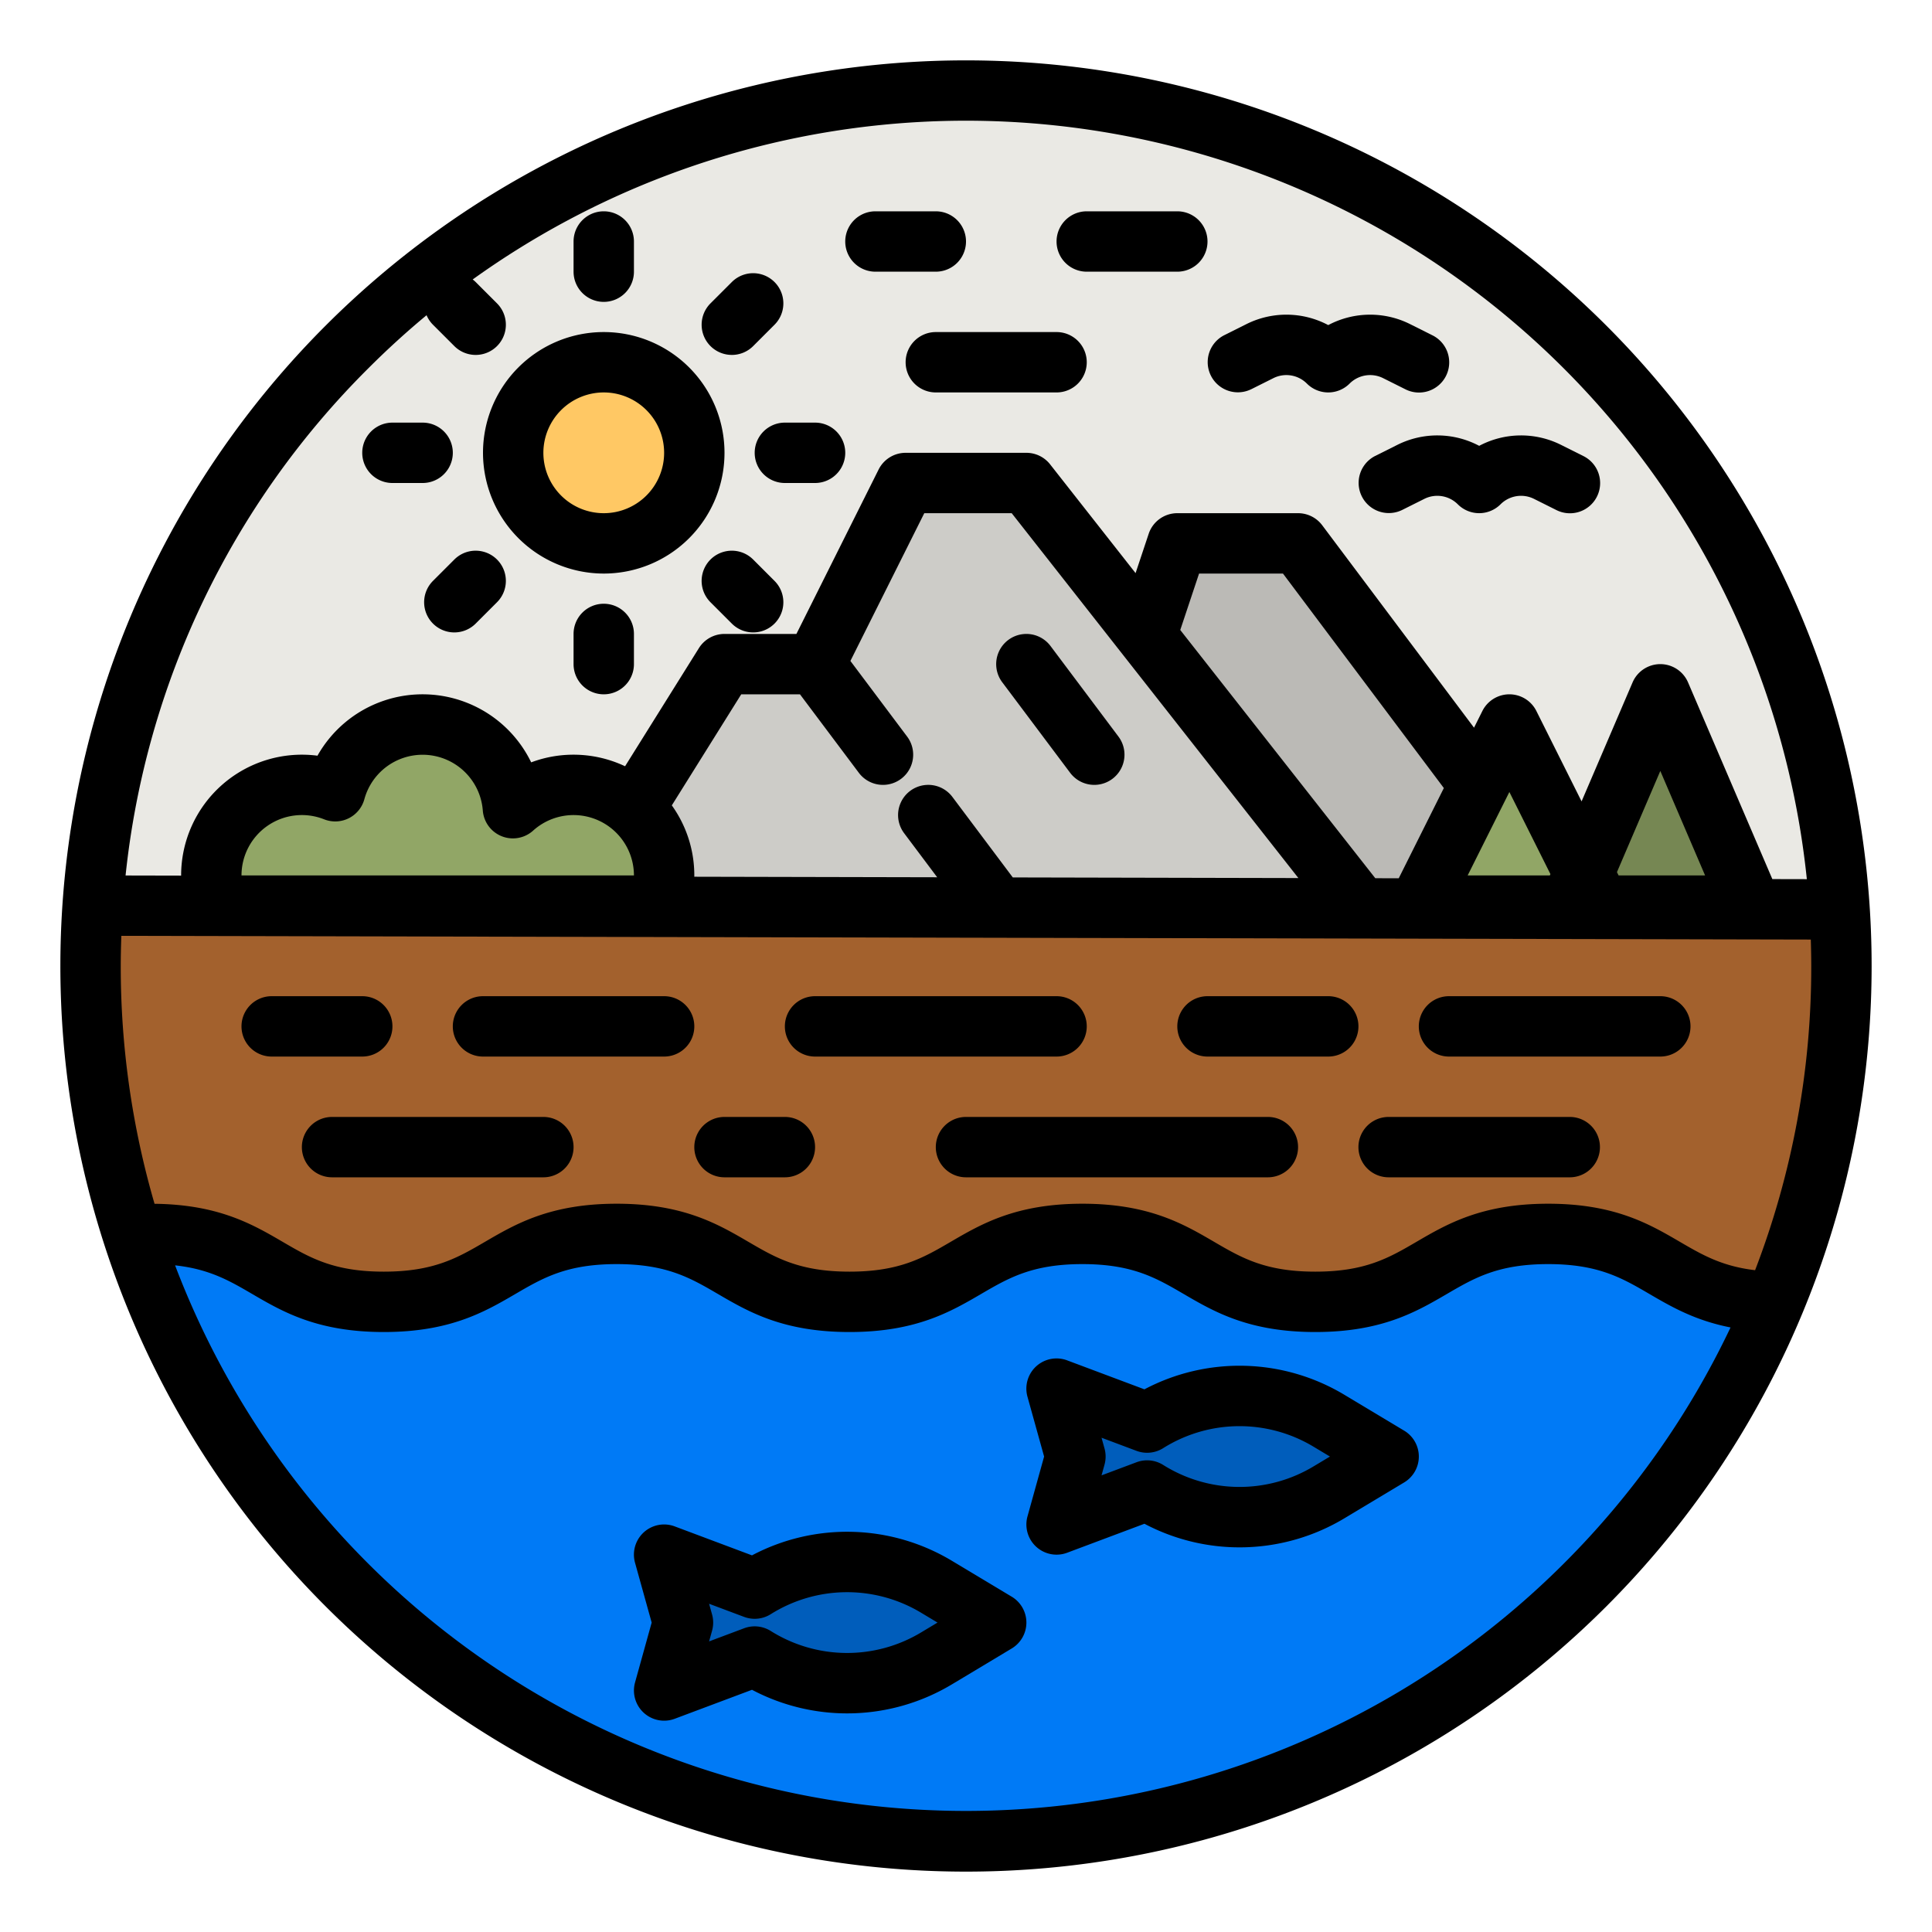 <svg height="512" viewBox="0 0 512 512" width="512" xmlns="http://www.w3.org/2000/svg"><g id="filled_outline" data-name="filled outline"><path d="m256 24c-122.751 0-223.219 95.335-231.441 216h462.882c-8.222-120.665-108.69-216-231.441-216z" fill="#eae9e4"/><path d="m416 240-72-96h-32l-8.674 26.022 56.674 69.978z" fill="#bbbab6"/><path d="m348.564 345c-30.857 0-30.857-18-61.715-18s-30.856 18-61.713 18-30.855-18-61.71-18-30.856 18-61.713 18-30.856-18-61.713-18l-4.819.3c30.085 93.243 117.567 160.7 220.819 160.7 96.608 0 179.413-59.056 214.314-143.031-29.163-.651-29.753-17.969-60.032-17.969-30.859 0-30.859 18-61.718 18z" fill="#007af6"/><path d="m487.441 240h-462.882c-.359 5.288-.559 10.62-.559 16a231.8 231.8 0 0 0 11.181 71.3l4.819-.3c30.857 0 30.857 18 61.713 18s30.857-18 61.713-18 30.855 18 61.71 18 30.857-18 61.713-18 30.858 18 61.715 18 30.859-18 61.718-18c30.279 0 30.869 17.318 60.032 17.969a231.27 231.27 0 0 0 17.686-88.969c0-5.38-.2-10.712-.559-16z" fill="#a3612d"/><path d="m264 430-15.731-9.439a46.214 46.214 0 0 0 -48.269.439l-24-9 5 18-5 18 24-9a46.214 46.214 0 0 0 48.269.439z" fill="#005dbb"/><path d="m368 386-15.731-9.439a46.214 46.214 0 0 0 -48.269.439l-24-9 5 18-5 18 24-9a46.214 46.214 0 0 0 48.269.439z" fill="#005dbb"/><path d="m272 128h-32l-24 48h-24l-40 64h208z" fill="#cdccc8"/><path d="m238.8 206.4a8 8 0 0 1 -11.2-1.6l-21-28a7.79 7.79 0 0 1 -.52-.8h9.92l4-8 20.4 27.2a8.005 8.005 0 0 1 -1.6 11.2z" fill="#cdccc8"/><path d="m174.634 240a24 24 0 0 0 -38.71-25.818 24 24 0 0 0 -47.08-4.492 24 24 0 0 0 -32.844 22.31c0 2.805-.884 5.5 0 8z" fill="#91a666"/><path d="m400 192-24 48h48z" fill="#91a666"/><path d="m440 184-24 56h48z" fill="#768753"/><circle cx="160" cy="120" fill="#ffc864" r="24"/><path d="m425.706 86.294a240 240 0 0 0 -339.412 339.412 240 240 0 0 0 339.412-339.412zm-328.098 11.314q7.435-7.437 15.437-14.072a7.972 7.972 0 0 0 1.7 2.523l5.657 5.657a8 8 0 0 0 11.314-11.316l-5.657-5.657a8.15 8.15 0 0 0 -.79-.683 224.052 224.052 0 0 1 353.563 158.929l-9.142-.02-22.337-52.12a8 8 0 0 0 -14.706 0l-13.513 31.53-11.979-23.957a8 8 0 0 0 -14.31 0l-2.212 4.423-40.233-53.645a8 8 0 0 0 -6.4-3.2h-32a8 8 0 0 0 -7.589 5.47l-3.471 10.414-22.649-28.826a8 8 0 0 0 -6.291-3.058h-32a8 8 0 0 0 -7.155 4.422l-21.789 43.578h-19.056a8 8 0 0 0 -6.784 3.76l-19.566 31.305a31.986 31.986 0 0 0 -24.882-1.033 31.98 31.98 0 0 0 -56.632-1.765 32.01 32.01 0 0 0 -36.136 31.733v.046l-14.723-.032a222.3 222.3 0 0 1 64.331-134.406zm170.792 134.92-16-21.328a8 8 0 0 0 -12.8 9.6l8.764 11.684-64.371-.14c0-.115.007-.229.007-.344a31.813 31.813 0 0 0 -5.962-18.567l18.396-29.433h15.566l15.6 20.8a8 8 0 1 0 12.8-9.6l-15.034-20.044 19.578-39.156h23.168l75.974 96.694zm-100.4-.528h-104a16 16 0 0 1 21.894-14.874 8 8 0 0 0 10.67-5.337 16 16 0 0 1 31.383 2.991 8 8 0 0 0 13.338 5.34 16 16 0 0 1 26.715 11.88zm196.468.738-51.687-65.783 4.985-14.955h22.234l42.634 56.845-11.954 23.907zm64.039-1.612 11.493-26.817 11.868 27.691h-22.924zm-17.782.874h-21.781l11.056-22.111 10.878 21.755zm3.667 182.392a224.214 224.214 0 0 1 -367.992-79.061c9.1.986 14.429 4.083 20.421 7.579 8.108 4.73 17.3 10.09 34.888 10.09s26.781-5.36 34.888-10.09c7.276-4.244 13.56-7.91 26.825-7.91s19.548 3.666 26.824 7.91c8.107 4.73 17.3 10.09 34.886 10.09s26.781-5.36 34.887-10.09c7.277-4.244 13.561-7.91 26.827-7.91s19.549 3.666 26.826 7.91c8.108 4.73 17.3 10.09 34.888 10.09s26.782-5.36 34.89-10.09c7.277-4.244 13.562-7.91 26.828-7.91s19.551 3.666 26.828 7.91c5.733 3.344 12.047 7.022 21.506 8.877a224.186 224.186 0 0 1 -44.22 62.605zm50.727-77.776c-8.809-1.039-14.034-4.077-19.948-7.527-8.108-4.729-17.297-10.089-34.889-10.089s-26.782 5.36-34.889 10.09c-7.277 4.244-13.562 7.91-26.829 7.91s-19.55-3.666-26.826-7.91c-8.108-4.73-17.3-10.09-34.888-10.09s-26.781 5.36-34.889 10.09c-7.275 4.244-13.56 7.91-26.825 7.91s-19.548-3.666-26.824-7.91c-8.107-4.73-17.3-10.09-34.886-10.09s-26.78 5.36-34.887 10.09c-7.276 4.244-13.56 7.91-26.826 7.91s-19.549-3.666-26.826-7.91c-7.955-4.641-16.974-9.877-33.931-10.072a224.887 224.887 0 0 1 -8.956-63.018c0-2.671.063-5.333.156-7.989l447.724.98c.071 2.331.12 4.666.12 7.009a223.921 223.921 0 0 1 -14.881 80.616z"/><path d="m268.116 423.14-15.732-9.44a53.951 53.951 0 0 0 -53.1-1.513l-20.478-7.679a8 8 0 0 0 -10.517 9.632l4.411 15.86-4.405 15.859a8 8 0 0 0 10.517 9.632l20.477-7.679a53.954 53.954 0 0 0 53.1-1.513l15.731-9.439a8 8 0 0 0 0-13.72zm-23.963 9.439a38.047 38.047 0 0 1 -39.913-.363 8 8 0 0 0 -7.049-.707l-9.274 3.478.791-2.846a8 8 0 0 0 0-4.282l-.791-2.846 9.274 3.478a8 8 0 0 0 7.049-.707 38.043 38.043 0 0 1 39.912-.363l4.3 2.579z"/><path d="m372.116 379.14-15.732-9.44a53.953 53.953 0 0 0 -53.1-1.513l-20.478-7.679a8 8 0 0 0 -10.517 9.632l4.411 15.86-4.405 15.859a8 8 0 0 0 10.517 9.632l20.477-7.679a53.954 53.954 0 0 0 53.1-1.513l15.731-9.439a8 8 0 0 0 0-13.72zm-23.963 9.439a38.047 38.047 0 0 1 -39.913-.363 8 8 0 0 0 -7.049-.707l-9.274 3.478.791-2.846a8 8 0 0 0 0-4.282l-.791-2.846 9.274 3.478a8 8 0 0 0 7.049-.707 38.043 38.043 0 0 1 39.912-.363l4.3 2.579z"/><path d="m104 272a8 8 0 0 0 -8-8h-24a8 8 0 0 0 0 16h24a8 8 0 0 0 8-8z"/><path d="m176 264h-48a8 8 0 0 0 0 16h48a8 8 0 0 0 0-16z"/><path d="m144 296h-56a8 8 0 0 0 0 16h56a8 8 0 0 0 0-16z"/><path d="m208 296h-16a8 8 0 0 0 0 16h16a8 8 0 0 0 0-16z"/><path d="m288 272a8 8 0 0 0 -8-8h-64a8 8 0 0 0 0 16h64a8 8 0 0 0 8-8z"/><path d="m352 264h-32a8 8 0 0 0 0 16h32a8 8 0 0 0 0-16z"/><path d="m336 296h-80a8 8 0 0 0 0 16h80a8 8 0 0 0 0-16z"/><path d="m440 264h-56a8 8 0 0 0 0 16h56a8 8 0 0 0 0-16z"/><path d="m416 296h-48a8 8 0 0 0 0 16h48a8 8 0 0 0 0-16z"/><path d="m160 152a32 32 0 1 0 -32-32 32.036 32.036 0 0 0 32 32zm0-48a16 16 0 1 1 -16 16 16.019 16.019 0 0 1 16-16z"/><path d="m160 80a8 8 0 0 0 8-8v-8a8 8 0 0 0 -16 0v8a8 8 0 0 0 8 8z"/><path d="m104 128h8a8 8 0 0 0 0-16h-8a8 8 0 0 0 0 16z"/><path d="m114.745 165.255a8 8 0 0 0 11.314 0l5.657-5.657a8 8 0 0 0 -11.316-11.314l-5.657 5.657a8 8 0 0 0 .002 11.314z"/><path d="m160 160a8 8 0 0 0 -8 8v8a8 8 0 0 0 16 0v-8a8 8 0 0 0 -8-8z"/><path d="m199.6 148.284a8 8 0 0 0 -11.316 11.316l5.657 5.657a8 8 0 1 0 11.314-11.314z"/><path d="m200 120a8 8 0 0 0 8 8h8a8 8 0 0 0 0-16h-8a8 8 0 0 0 -8 8z"/><path d="m193.941 94.059a7.976 7.976 0 0 0 5.657-2.343l5.657-5.657a8 8 0 1 0 -11.314-11.314l-5.657 5.655a8 8 0 0 0 5.657 13.657z"/><path d="m232 72h16a8 8 0 0 0 0-16h-16a8 8 0 0 0 0 16z"/><path d="m288 72h24a8 8 0 0 0 0-16h-24a8 8 0 0 0 0 16z"/><path d="m240 96a8 8 0 0 0 8 8h32a8 8 0 0 0 0-16h-32a8 8 0 0 0 -8 8z"/><path d="m331.578 103.155 5.88-2.94a7.687 7.687 0 0 1 8.885 1.442 8 8 0 0 0 11.314 0 7.69 7.69 0 0 1 8.885-1.442l5.88 2.94a8 8 0 1 0 7.156-14.31l-5.878-2.945a23.669 23.669 0 0 0 -21.7.253 23.666 23.666 0 0 0 -21.7-.253l-5.881 2.941a8 8 0 0 0 7.156 14.31z"/><path d="m370.3 117.9-5.881 2.941a8 8 0 0 0 7.156 14.31l5.88-2.94a7.688 7.688 0 0 1 8.885 1.442 8 8 0 0 0 11.314 0 7.69 7.69 0 0 1 8.885-1.442l5.88 2.94a8 8 0 1 0 7.156-14.31l-5.875-2.941a23.669 23.669 0 0 0 -21.7.253 23.666 23.666 0 0 0 -21.7-.253z"/><path d="m296.4 195.2-18-24a8 8 0 0 0 -12.8 9.6l18 24a8 8 0 1 0 12.8-9.6z"/></g></svg>